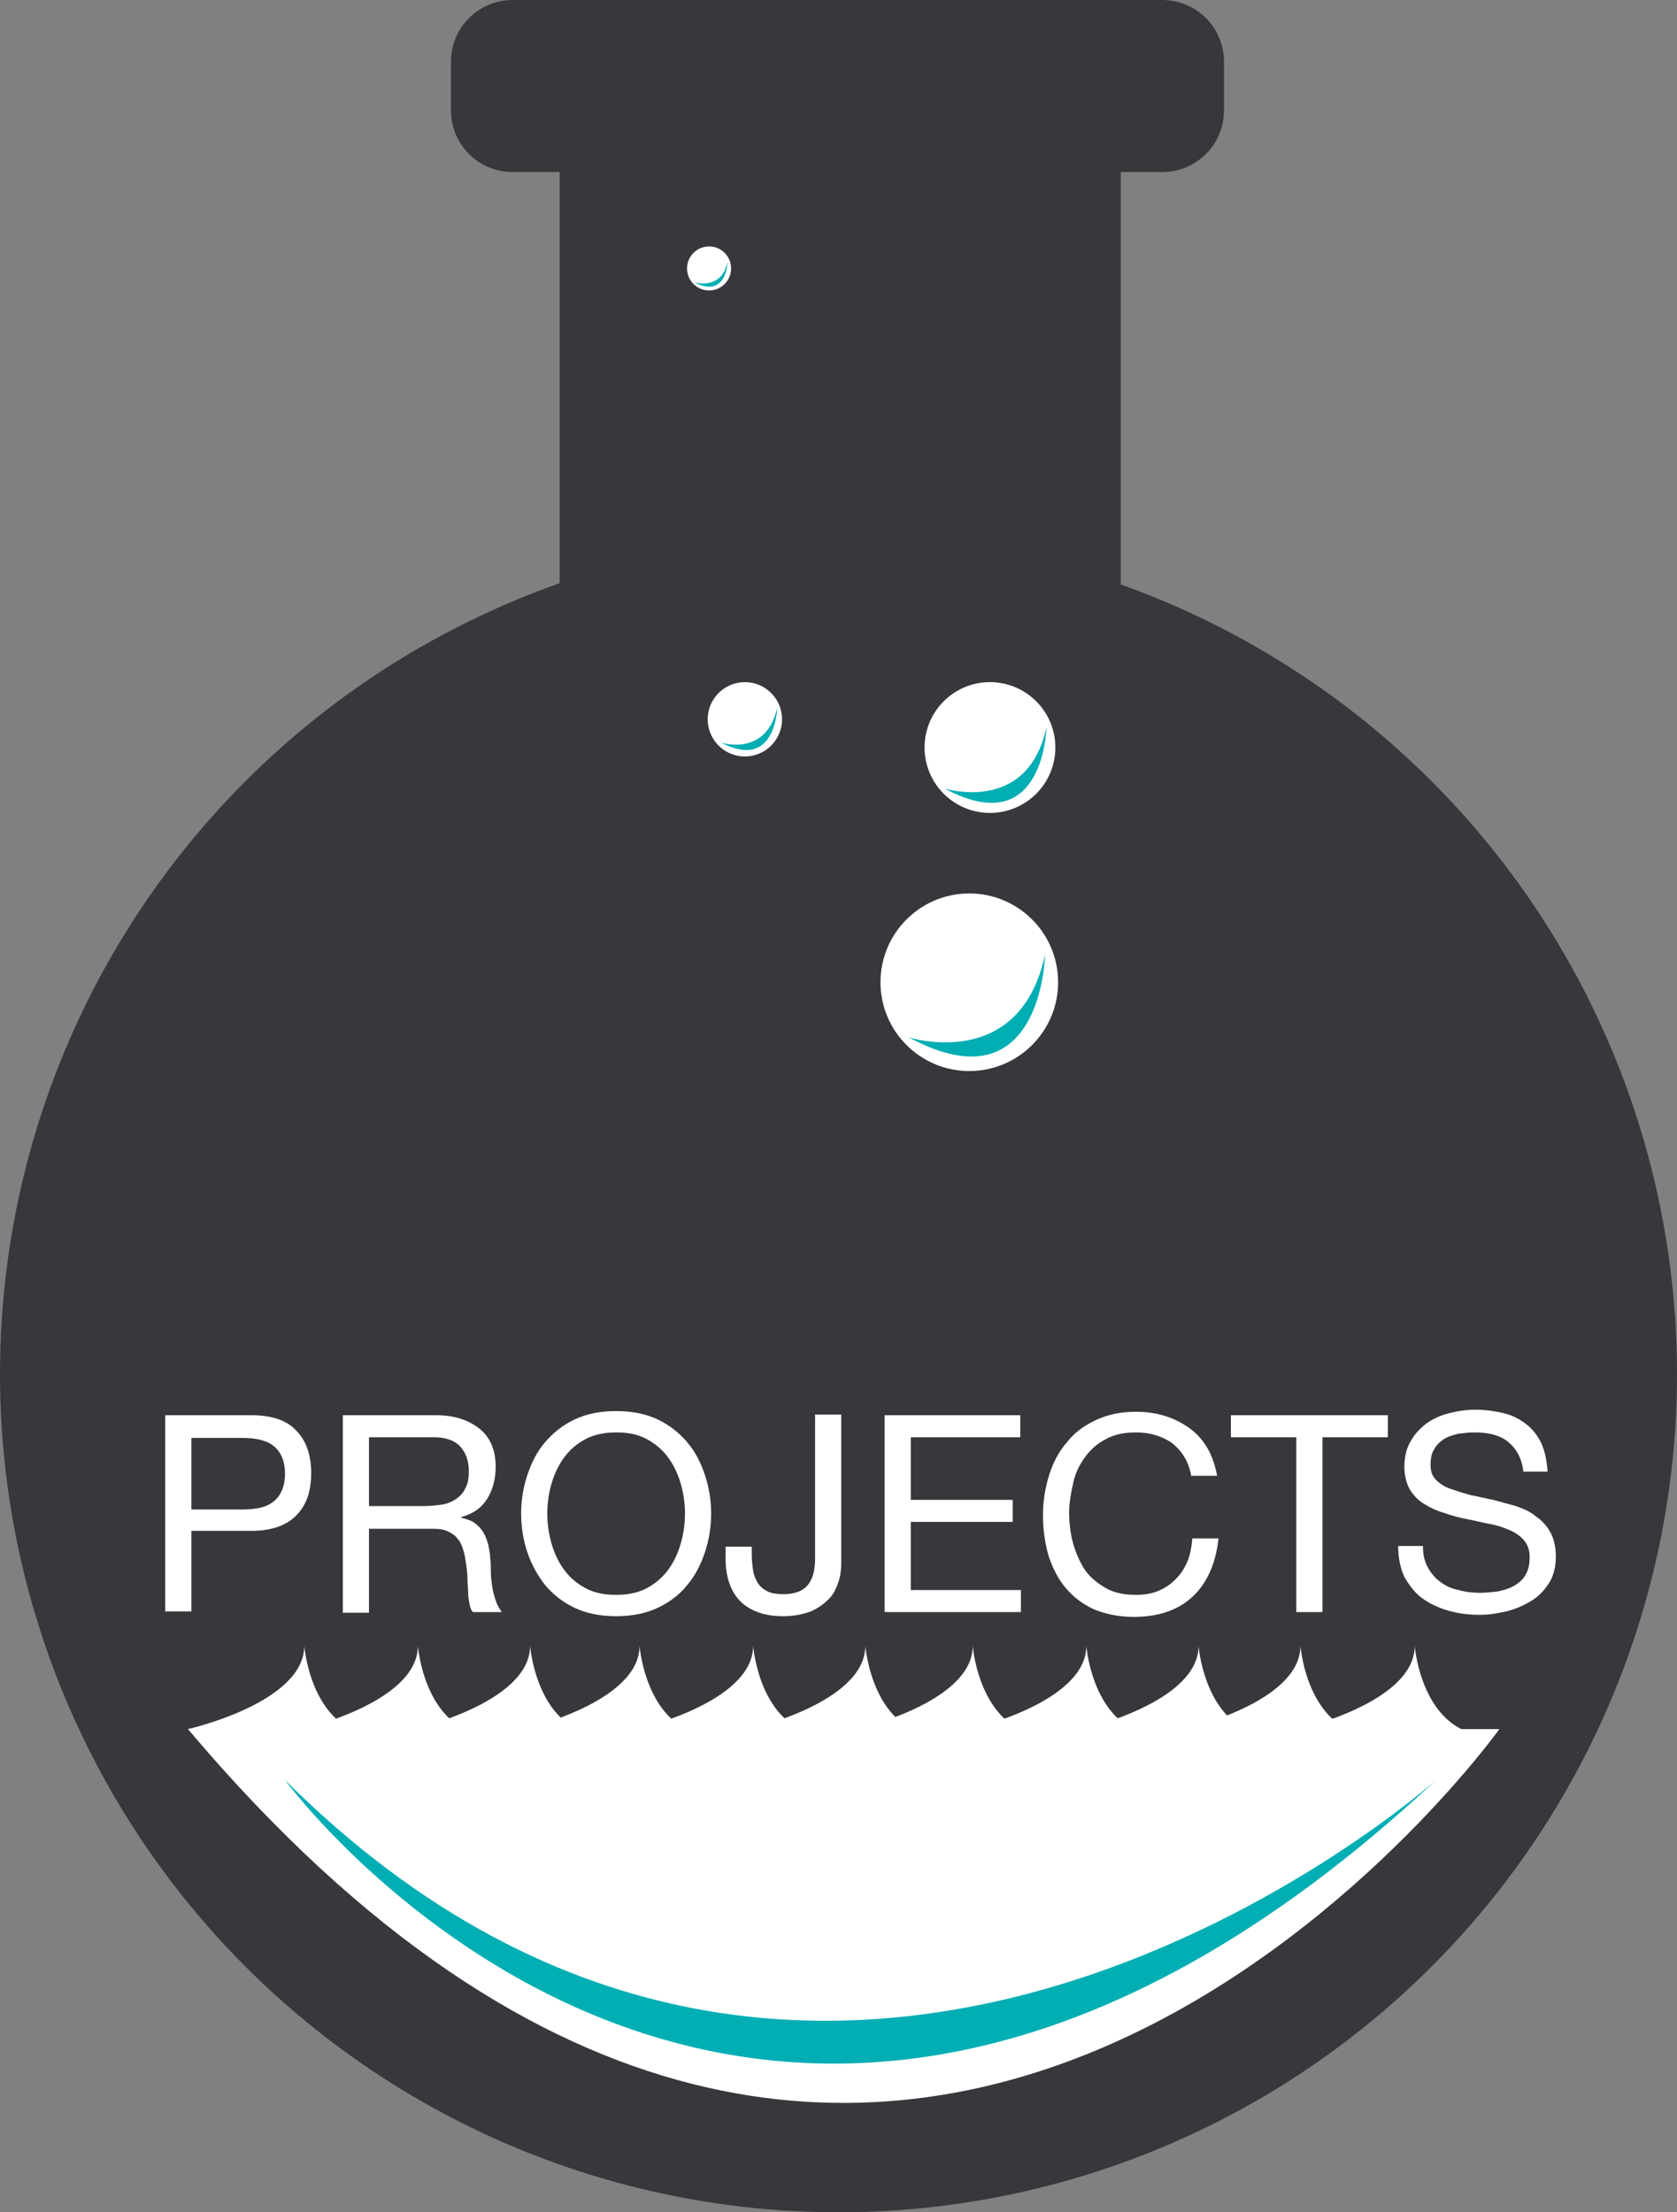 <?xml version="1.0" encoding="utf-8"?>
<!-- Generator: Adobe Illustrator 19.1.0, SVG Export Plug-In . SVG Version: 6.00 Build 0)  -->
<svg version="1.1" id="Layer_1" xmlns="http://www.w3.org/2000/svg" xmlns:xlink="http://www.w3.org/1999/xlink" x="0px" y="0px"
	 viewBox="0 0 243.6 321.4" style="enable-background:new 0 0 243.6 321.4;" xml:space="preserve">
<rect x="0" y="0" width="243.6" height="321.4" fill="#808080" stroke="none"/>
<style type="text/css">
	.st0{fill:#39363C;}
	.st1{fill:#FFFFFF;}
	.st2{fill:#00AEB3;}
</style>
<g>
	<circle class="st0" cx="121.8" cy="199.6" r="121.8"/>
	<path class="st1" d="M27.3,251.2h190.5C217.8,251.2,130.4,373.4,27.3,251.2z"/>
	<path class="st2" d="M41.4,258.6c0,0,67.9,92.7,167.2,0C208.6,258.6,120.5,337.3,41.4,258.6z"/>
	<path class="st0" d="M162.9,111.6c0,5-4,9-9,9H90.3c-5,0-9-4-9-9V24c0-5,4-9,9-9h63.5c5,0,9,4,9,9V111.6z"/>
	<path class="st0" d="M177.8,16c0,5-4,9-9,9H74.5c-5,0-9-4-9-9V9c0-5,4-9,9-9h94.3c5,0,9,4,9,9V16z"/>
	<g>
		<path class="st1" d="M27.3,251.2c0,0,16.9-3.8,16.9-12.1c0,0,1,13.1,11.2,13.1"/>
		<path class="st1" d="M43.8,251.2c0,0,16.9-3.8,16.9-12.1c0,0,1,13.1,11.2,13.1"/>
		<path class="st1" d="M60.1,251.2c0,0,16.9-3.8,16.9-12.1c0,0,1,13.1,11.2,13.1"/>
	</g>
	<g>
		<path class="st1" d="M76,251.2c0,0,16.9-3.8,16.9-12.1c0,0,1,13.1,11.2,13.1"/>
		<path class="st1" d="M92.5,251.2c0,0,16.9-3.8,16.9-12.1c0,0,1,13.1,11.2,13.1"/>
		<path class="st1" d="M108.8,251.2c0,0,16.9-3.8,16.9-12.1c0,0,1,13.1,11.2,13.1"/>
	</g>
	<g>
		<path class="st1" d="M124.4,251.2c0,0,16.9-3.8,16.9-12.1c0,0,1,13.1,11.2,13.1"/>
		<path class="st1" d="M140.9,251.2c0,0,16.9-3.8,16.9-12.1c0,0,1,13.1,11.2,13.1"/>
		<path class="st1" d="M157.2,251.2c0,0,16.9-3.8,16.9-12.1c0,0,1,13.1,11.2,13.1"/>
	</g>
	<g>
		<path class="st1" d="M172,251.2c0,0,16.9-3.8,16.9-12.1c0,0,1,13.1,11.2,13.1"/>
		<path class="st1" d="M188.6,251.2c0,0,16.9-3.8,16.9-12.1c0,0,1,13.1,11.2,13.1"/>
	</g>
	<g>
		<circle class="st1" cx="140.8" cy="142.7" r="12.9"/>
		<path class="st2" d="M151.8,138.7c0,0-0.4,22.5-19.8,12C132,150.7,148.1,155.9,151.8,138.7z"/>
	</g>
	<g>
		<circle class="st1" cx="108.2" cy="104.5" r="5.4"/>
		<path class="st2" d="M112.9,102.8c0,0-0.2,9.4-8.3,5C104.6,107.9,111.3,110.1,112.9,102.8z"/>
	</g>
	<g>
		<circle class="st1" cx="143.8" cy="108.6" r="9.5"/>
		<path class="st2" d="M152,105.7c0,0-0.3,16.6-14.7,8.9C137.3,114.5,149.2,118.4,152,105.7z"/>
	</g>
	<g>
		<circle class="st1" cx="103" cy="39" r="3.2"/>
		<path class="st2" d="M105.7,38c0,0-0.1,5.5-4.9,3C100.8,41,104.8,42.3,105.7,38z"/>
	</g>
</g>
<g>
	<path class="st1" d="M24,205.6h12.5c2.9,0,5.1,0.7,6.5,2.2c1.5,1.5,2.2,3.6,2.2,6.2c0,2.7-0.7,4.7-2.2,6.2s-3.7,2.2-6.5,2.2h-8.7
		v11.7H24V205.6z M27.8,219.3h7.4c2.2,0,3.7-0.4,4.7-1.3c1-0.9,1.5-2.2,1.5-3.9c0-1.7-0.5-3-1.5-3.9c-1-0.9-2.6-1.3-4.7-1.3h-7.4
		V219.3z"/>
	<path class="st1" d="M49.9,205.6h13.4c2.7,0,4.8,0.7,6.4,2s2.3,3.2,2.3,5.5c0,1.7-0.4,3.3-1.2,4.6s-2,2.2-3.8,2.7v0.1
		c0.8,0.2,1.5,0.4,2,0.8s0.9,0.8,1.2,1.3c0.3,0.5,0.5,1.1,0.7,1.7c0.1,0.6,0.3,1.3,0.3,2c0.1,0.7,0.1,1.4,0.1,2.1
		c0,0.7,0.1,1.4,0.2,2.1c0.1,0.7,0.3,1.4,0.5,2c0.2,0.6,0.5,1.2,0.9,1.7h-4.2c-0.3-0.3-0.4-0.7-0.5-1.2c-0.1-0.5-0.2-1.1-0.2-1.7
		c0-0.6-0.1-1.3-0.1-2c0-0.7-0.1-1.4-0.2-2.1c-0.1-0.7-0.2-1.4-0.4-2s-0.4-1.2-0.8-1.6c-0.3-0.5-0.8-0.8-1.4-1.1
		c-0.6-0.3-1.3-0.4-2.2-0.4h-9.3v12.2h-3.8V205.6z M61.6,218.8c0.9,0,1.7-0.1,2.5-0.2c0.8-0.1,1.5-0.4,2.1-0.8
		c0.6-0.4,1.1-0.9,1.4-1.6c0.4-0.7,0.5-1.5,0.5-2.5c0-1.4-0.4-2.6-1.2-3.5c-0.8-0.9-2.1-1.4-3.9-1.4h-9.4v10H61.6z"/>
	<path class="st1" d="M75.7,219.9c0-1.9,0.3-3.8,0.9-5.6c0.6-1.8,1.4-3.4,2.6-4.8s2.6-2.5,4.3-3.3c1.7-0.8,3.7-1.2,6-1.2
		c2.3,0,4.3,0.4,6,1.2c1.7,0.8,3.1,1.9,4.3,3.3s2,3,2.6,4.8c0.6,1.8,0.9,3.7,0.9,5.6c0,1.9-0.3,3.8-0.9,5.6s-1.4,3.4-2.6,4.8
		c-1.1,1.4-2.6,2.5-4.3,3.3c-1.7,0.8-3.7,1.2-6,1.2c-2.3,0-4.3-0.4-6-1.2c-1.7-0.8-3.1-1.9-4.3-3.3c-1.1-1.4-2-3-2.6-4.8
		S75.7,221.8,75.7,219.9z M79.5,219.9c0,1.4,0.2,2.9,0.6,4.3c0.4,1.4,1,2.7,1.8,3.8c0.8,1.1,1.8,2,3.1,2.7c1.3,0.7,2.7,1,4.5,1
		c1.7,0,3.2-0.3,4.5-1c1.3-0.7,2.3-1.6,3.1-2.7c0.8-1.1,1.4-2.4,1.8-3.8c0.4-1.4,0.6-2.8,0.6-4.3s-0.2-2.9-0.6-4.3
		c-0.4-1.4-1-2.7-1.8-3.8c-0.8-1.1-1.8-2-3.1-2.7c-1.3-0.7-2.7-1-4.5-1c-1.7,0-3.2,0.3-4.5,1c-1.3,0.7-2.3,1.6-3.1,2.7
		c-0.8,1.1-1.4,2.4-1.8,3.8C79.7,217,79.5,218.4,79.5,219.9z"/>
	<path class="st1" d="M122.2,227c0,1-0.1,1.9-0.4,2.8c-0.3,0.9-0.7,1.8-1.4,2.5c-0.7,0.7-1.5,1.3-2.6,1.8c-1.1,0.4-2.4,0.7-4,0.7
		c-2.7,0-4.7-0.7-6.2-2.1c-1.4-1.4-2.2-3.5-2.2-6.2v-1.8h3.8v1.2c0,0.8,0.1,1.6,0.2,2.3s0.4,1.3,0.7,1.8c0.3,0.5,0.8,0.9,1.4,1.2
		c0.6,0.3,1.4,0.4,2.3,0.4c1.7,0,2.9-0.5,3.6-1.4c0.7-0.9,1-2.2,1-3.8v-20.9h3.8V227z"/>
	<path class="st1" d="M128.5,205.6h19.7v3.2h-15.9v9.1h14.8v3.2h-14.8v9.9h16v3.2h-19.8V205.6z"/>
	<path class="st1" d="M173,214.2c-0.4-2-1.4-3.5-2.8-4.6c-1.5-1-3.2-1.5-5.2-1.5c-1.7,0-3.2,0.3-4.4,1c-1.2,0.6-2.2,1.5-3,2.6
		c-0.8,1.1-1.4,2.3-1.7,3.7s-0.6,2.8-0.6,4.3c0,1.6,0.2,3.2,0.6,4.6s1,2.7,1.7,3.8c0.8,1.1,1.8,1.9,3,2.6s2.7,1,4.4,1
		c1.3,0,2.4-0.2,3.3-0.6c1-0.4,1.8-1,2.5-1.7c0.7-0.7,1.3-1.6,1.7-2.6c0.4-1,0.6-2.1,0.7-3.3h3.8c-0.4,3.6-1.6,6.4-3.7,8.4
		c-2.1,2-5,3-8.6,3c-2.2,0-4.1-0.4-5.8-1.1c-1.7-0.8-3-1.8-4.1-3.1c-1.1-1.3-1.9-2.9-2.5-4.7c-0.5-1.8-0.8-3.8-0.8-5.8
		c0-2.1,0.3-4,0.9-5.9s1.4-3.4,2.6-4.8c1.1-1.4,2.5-2.4,4.2-3.2c1.7-0.8,3.6-1.2,5.8-1.2c1.5,0,2.9,0.2,4.2,0.6
		c1.3,0.4,2.5,1,3.6,1.8s1.9,1.7,2.6,2.9c0.7,1.2,1.1,2.5,1.4,4H173z"/>
	<path class="st1" d="M188.3,208.8h-9.5v-3.2h22.8v3.2h-9.5v25.4h-3.8V208.8z"/>
	<path class="st1" d="M221.3,214c-0.2-2.1-1-3.5-2.2-4.5s-2.9-1.4-4.9-1.4c-0.8,0-1.6,0.1-2.4,0.2c-0.8,0.2-1.5,0.4-2.1,0.8
		s-1.1,0.9-1.4,1.5c-0.4,0.6-0.5,1.4-0.5,2.3c0,0.9,0.3,1.6,0.8,2.1c0.5,0.5,1.2,1,2.1,1.3c0.9,0.3,1.8,0.6,2.9,0.9
		c1.1,0.2,2.2,0.5,3.3,0.7c1.1,0.3,2.2,0.6,3.3,0.9c1.1,0.4,2.1,0.8,2.9,1.5c0.9,0.6,1.6,1.4,2.1,2.3c0.5,0.9,0.8,2.1,0.8,3.5
		c0,1.5-0.3,2.8-1,3.9s-1.6,2-2.6,2.6s-2.3,1.2-3.6,1.5c-1.3,0.3-2.6,0.5-3.9,0.5c-1.6,0-3.1-0.2-4.5-0.6c-1.4-0.4-2.7-1-3.8-1.8
		c-1.1-0.8-1.9-1.9-2.6-3.1c-0.6-1.3-0.9-2.8-0.9-4.5h3.6c0,1.2,0.2,2.2,0.7,3.1s1.1,1.6,1.8,2.1c0.8,0.6,1.6,1,2.7,1.2
		c1,0.3,2.1,0.4,3.1,0.4c0.9,0,1.7-0.1,2.6-0.2c0.9-0.2,1.6-0.4,2.3-0.8c0.7-0.4,1.3-0.9,1.7-1.6c0.4-0.7,0.6-1.5,0.6-2.6
		c0-1-0.3-1.8-0.8-2.4c-0.5-0.6-1.2-1.1-2.1-1.5c-0.9-0.4-1.8-0.7-2.9-0.9c-1.1-0.2-2.2-0.5-3.3-0.7s-2.2-0.5-3.3-0.9
		c-1.1-0.3-2.1-0.8-2.9-1.3c-0.9-0.5-1.6-1.3-2.1-2.1c-0.5-0.9-0.8-2-0.8-3.3c0-1.4,0.3-2.7,0.9-3.7c0.6-1.1,1.4-1.9,2.3-2.6
		c1-0.7,2.1-1.2,3.3-1.5c1.2-0.3,2.5-0.5,3.8-0.5c1.5,0,2.8,0.2,4.1,0.5c1.3,0.3,2.4,0.9,3.3,1.6c0.9,0.7,1.7,1.7,2.2,2.8
		c0.5,1.1,0.8,2.5,0.9,4.1H221.3z"/>
</g>
</svg>
